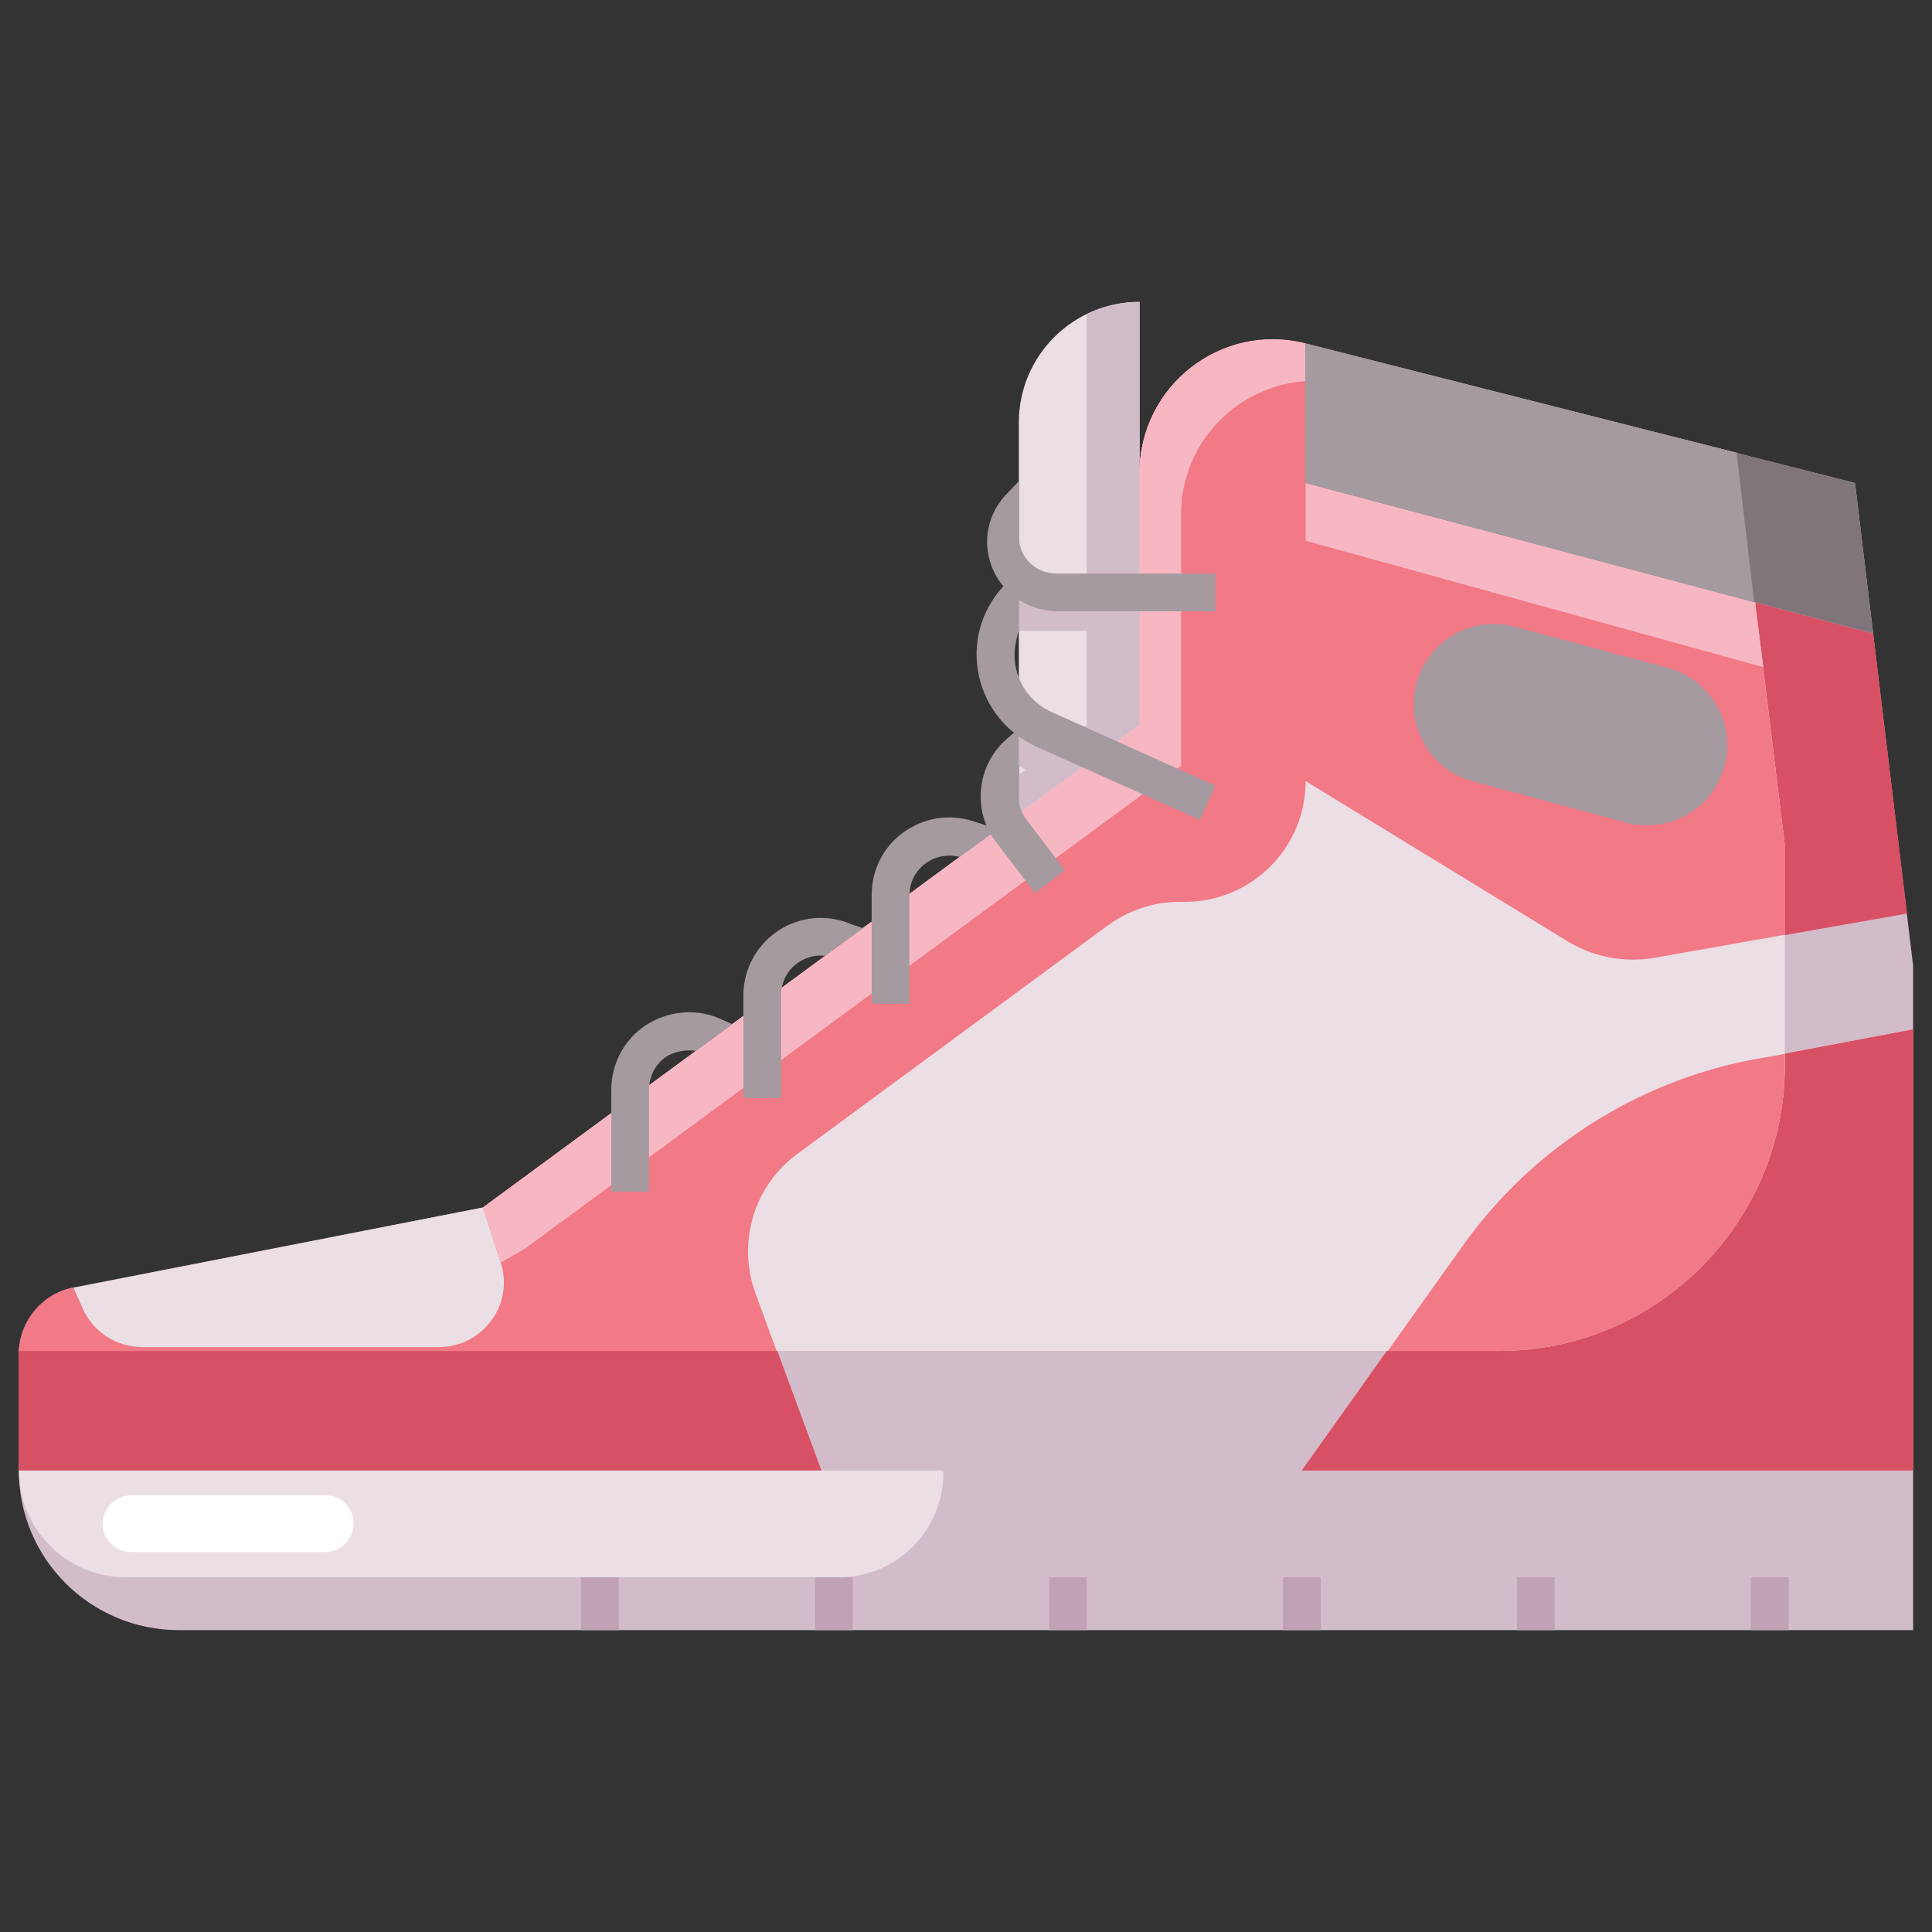 <svg xmlns="http://www.w3.org/2000/svg" version="1.1" xmlns:xlink="http://www.w3.org/1999/xlink" width="512" height="512" x="0" y="0" viewBox="0 0 512 512" style="enable-background:new 0 0 512 512" xml:space="preserve"><rect x="0" y="0" width="512" height="512" fill="#333333" stroke="none"/><g><path fill="#d3bcc9" d="M302 125.4v66.7L128 320 19.5 341.2c-8.4 1.6-14.5 9-14.5 17.6v30.9h502V256l-15.4-128L346 91.1c-22.3-5.6-44 11.3-44 34.3zM507 432H47.4C24 432 5 413.1 5 389.7h502z" opacity="1" data-original="#d3bcc9"></path><path fill="#ebdee5" d="M222.3 418h-189C17.7 418 5 405.3 5 389.7h245v.6c0 15.3-12.4 27.7-27.7 27.7z" opacity="1" data-original="#ebdee5"></path><path fill="#d85064" d="M496.4 167.9 346 128V91.1c-22.3-5.7-44 11.2-44 34.3v66.7L192 273l-64 47 4.7 14.7c3.6 11.2-4.8 22.6-16.5 22.6H37.8c-7 0-13.3-4.2-16-10.6l-2.3-5.5c-8.4 1.6-14.5 9-14.5 17.6v30.9h212.7l-17.4-47.1c-4.9-13.4-.4-28.4 11.1-36.8l82.2-60.5c5.5-4 12.1-6.2 19-6.2h1.5c17.7 0 32-14.3 32-32l69.5 42.5c6.9 4.2 15 5.7 22.9 4.3l66.9-11.8z" opacity="1" data-original="#d85064"></path><path fill="#f27986" d="m507 272.8-42.7 8.1c-31 5.9-58.5 23.5-76.9 49.2L345 389.7h162z" opacity="1" data-original="#f27986"></path><path fill="#d85064" d="m507 272.8-42.7 8.1c-31 5.9-58.5 23.5-76.9 49.2L345 389.7h162z" opacity="1" data-original="#d85064"></path><path fill="#bfa3b5" d="M464 418h10v14h-10zM402 418h10v14h-10zM340 418h10v14h-10zM278 418h10v14h-10zM216 418h10v14h-10zM154 418h10v14h-10z" opacity="1" data-original="#bfa3b5"></path><path fill="#ffffff" d="M86.3 396.3H34.7c-4.1 0-7.5 3.4-7.5 7.5s3.4 7.5 7.5 7.5h51.5c4.1 0 7.5-3.4 7.5-7.5.1-4.1-3.3-7.5-7.4-7.5z" opacity="1" data-original="#ffffff"></path><path fill="#ebdee5" d="M397.5 358c41.5 0 75.5-34 75.5-75.5V224l-12.7-104-114.2-28.9c-22.3-5.7-44.1 11.2-44.1 34.3v66.7L128 320 19.5 341.3C11.5 342.9 5.6 350 5 358z" opacity="1" data-original="#ebdee5"></path><path fill="#f27986" d="m473 224-7.9-64.4L346 128V91.1c-22.3-5.7-44 11.2-44 34.3v66.7L192 273l-64 47 4.7 14.6c3.6 11.2-4.8 22.4-16.5 22.4H37.8c-7 0-13.3-4.1-16-10.5l-2.3-5.2C11.5 342.8 5.6 350 5 358h200.8l-5.6-15.3c-4.9-13.4-.4-28.5 11.1-36.9l82.2-60.5c5.5-4 12.1-6.3 19-6.3h1.5c17.7 0 32-14.3 32-32l69.5 42.5c6.9 4.2 15.2 5.7 23.1 4.3l34.5-6.1V224z" opacity="1" data-original="#f27986"></path><g fill="#f7b7c2"><path d="m139 331 64-47.1L313 203v-66.7c0-19.2 15.1-34.1 33-35.3V91c-22.3-5.7-44 11.2-44 34.3V192l-110 80.9-64 47.1 4.7 14.6zM346 143.3l121.3 33.5-2.2-17.2L346 127.9z" fill="#f7b7c2" opacity="1" data-original="#f7b7c2"></path></g><path fill="#f27986" d="M464.5 280.8c-31 5.9-58.6 23.7-76.9 49.4L367.8 358h29.7c41.5 0 75.5-34 75.5-75.5v-3.2z" opacity="1" data-original="#f27986"></path><path fill="#ebdee5" d="M302 80v112.1l-32 23.5V112c0-17.7 14.3-32 32-32z" opacity="1" data-original="#ebdee5"></path><path fill="#d3bcc9" d="M302 80c-5 0-9.8 1.2-14 3.2v108.9l-18 13.2v10.3l32-23.5z" opacity="1" data-original="#d3bcc9"></path><g fill="#a59aa0"><path d="m431 218-40.6-10.9c-11.3-3-18.1-14.7-15-26 3-11.3 14.7-18.1 26-15L442 177c11.3 3 18.1 14.7 15 26-3 11.3-14.6 18-26 15zM184.4 278.5l5-3.7 4.6-3.4-3.8-1.7c-6.3-2.5-13.5-1.7-19.2 2.1s-9 10.2-9 17v27h10v-27c0-3.6 1.7-6.8 4.6-8.8 2.4-1.4 5.1-1.9 7.8-1.5zM218.7 253.3l5.1-3.8 5-3.5-3-1c-6.4-2.8-13.7-2.2-19.5 1.6s-9.3 10.3-9.3 17.2V291h10v-27.2c0-3.6 1.7-6.9 4.8-8.9 2.1-1.3 4.5-1.9 6.9-1.6zM259.4 223.4l5-3.7-6.6-2.1c-6.3-2-13-.9-18.4 3s-8.4 10-8.4 16.6V266h10v-28.7c0-3.4 1.6-6.5 4.3-8.5 2.6-1.9 5.9-2.5 9-1.7z" fill="#a59aa0" opacity="1" data-original="#a59aa0"></path><path d="M272 217.2c-1.7-2.2-2.4-5-2-7.6v-16.5l-3.3 2.8c-7.9 7-9.1 19-2.7 27.3l10.3 13.5 7.9-6.1z" fill="#a59aa0" opacity="1" data-original="#a59aa0"></path></g><path fill="#7f757b" d="M346 91v37l150.4 39.9-4.8-39.9z" opacity="1" data-original="#7f757b"></path><path fill="#a59aa0" d="M460.2 120 346 91v37l118.9 31.6z" opacity="1" data-original="#a59aa0"></path><path fill="#d3bcc9" d="M270 157.7h32v9.5h-32z" opacity="1" data-original="#d3bcc9"></path><path fill="#a59aa0" d="M288.3 152h-8.4c-5.5 0-9.9-4.4-9.9-9.9v-14.6l-3.7 3.9c-5 5.6-6.1 13.3-2.9 20.1 3.1 6.5 9.8 10.5 17 10.5h41.7v-10z" opacity="1" data-original="#a59aa0"></path><path fill="#d3bcc9" d="M270 193v10l10 5.2 10.4-7.6z" opacity="1" data-original="#d3bcc9"></path><path fill="#a59aa0" d="M278.7 188.7c-4.9-2.2-8.4-6.5-9.5-11.8-.7-3.3-.2-6.7.8-9.7v-16.9l-4.3 5.3c-5.8 6.4-8.1 15-6.3 23.4s7.4 15.3 15.3 18.9l43.3 19.4 4.1-9.1z" opacity="1" data-original="#a59aa0"></path></g></svg>
